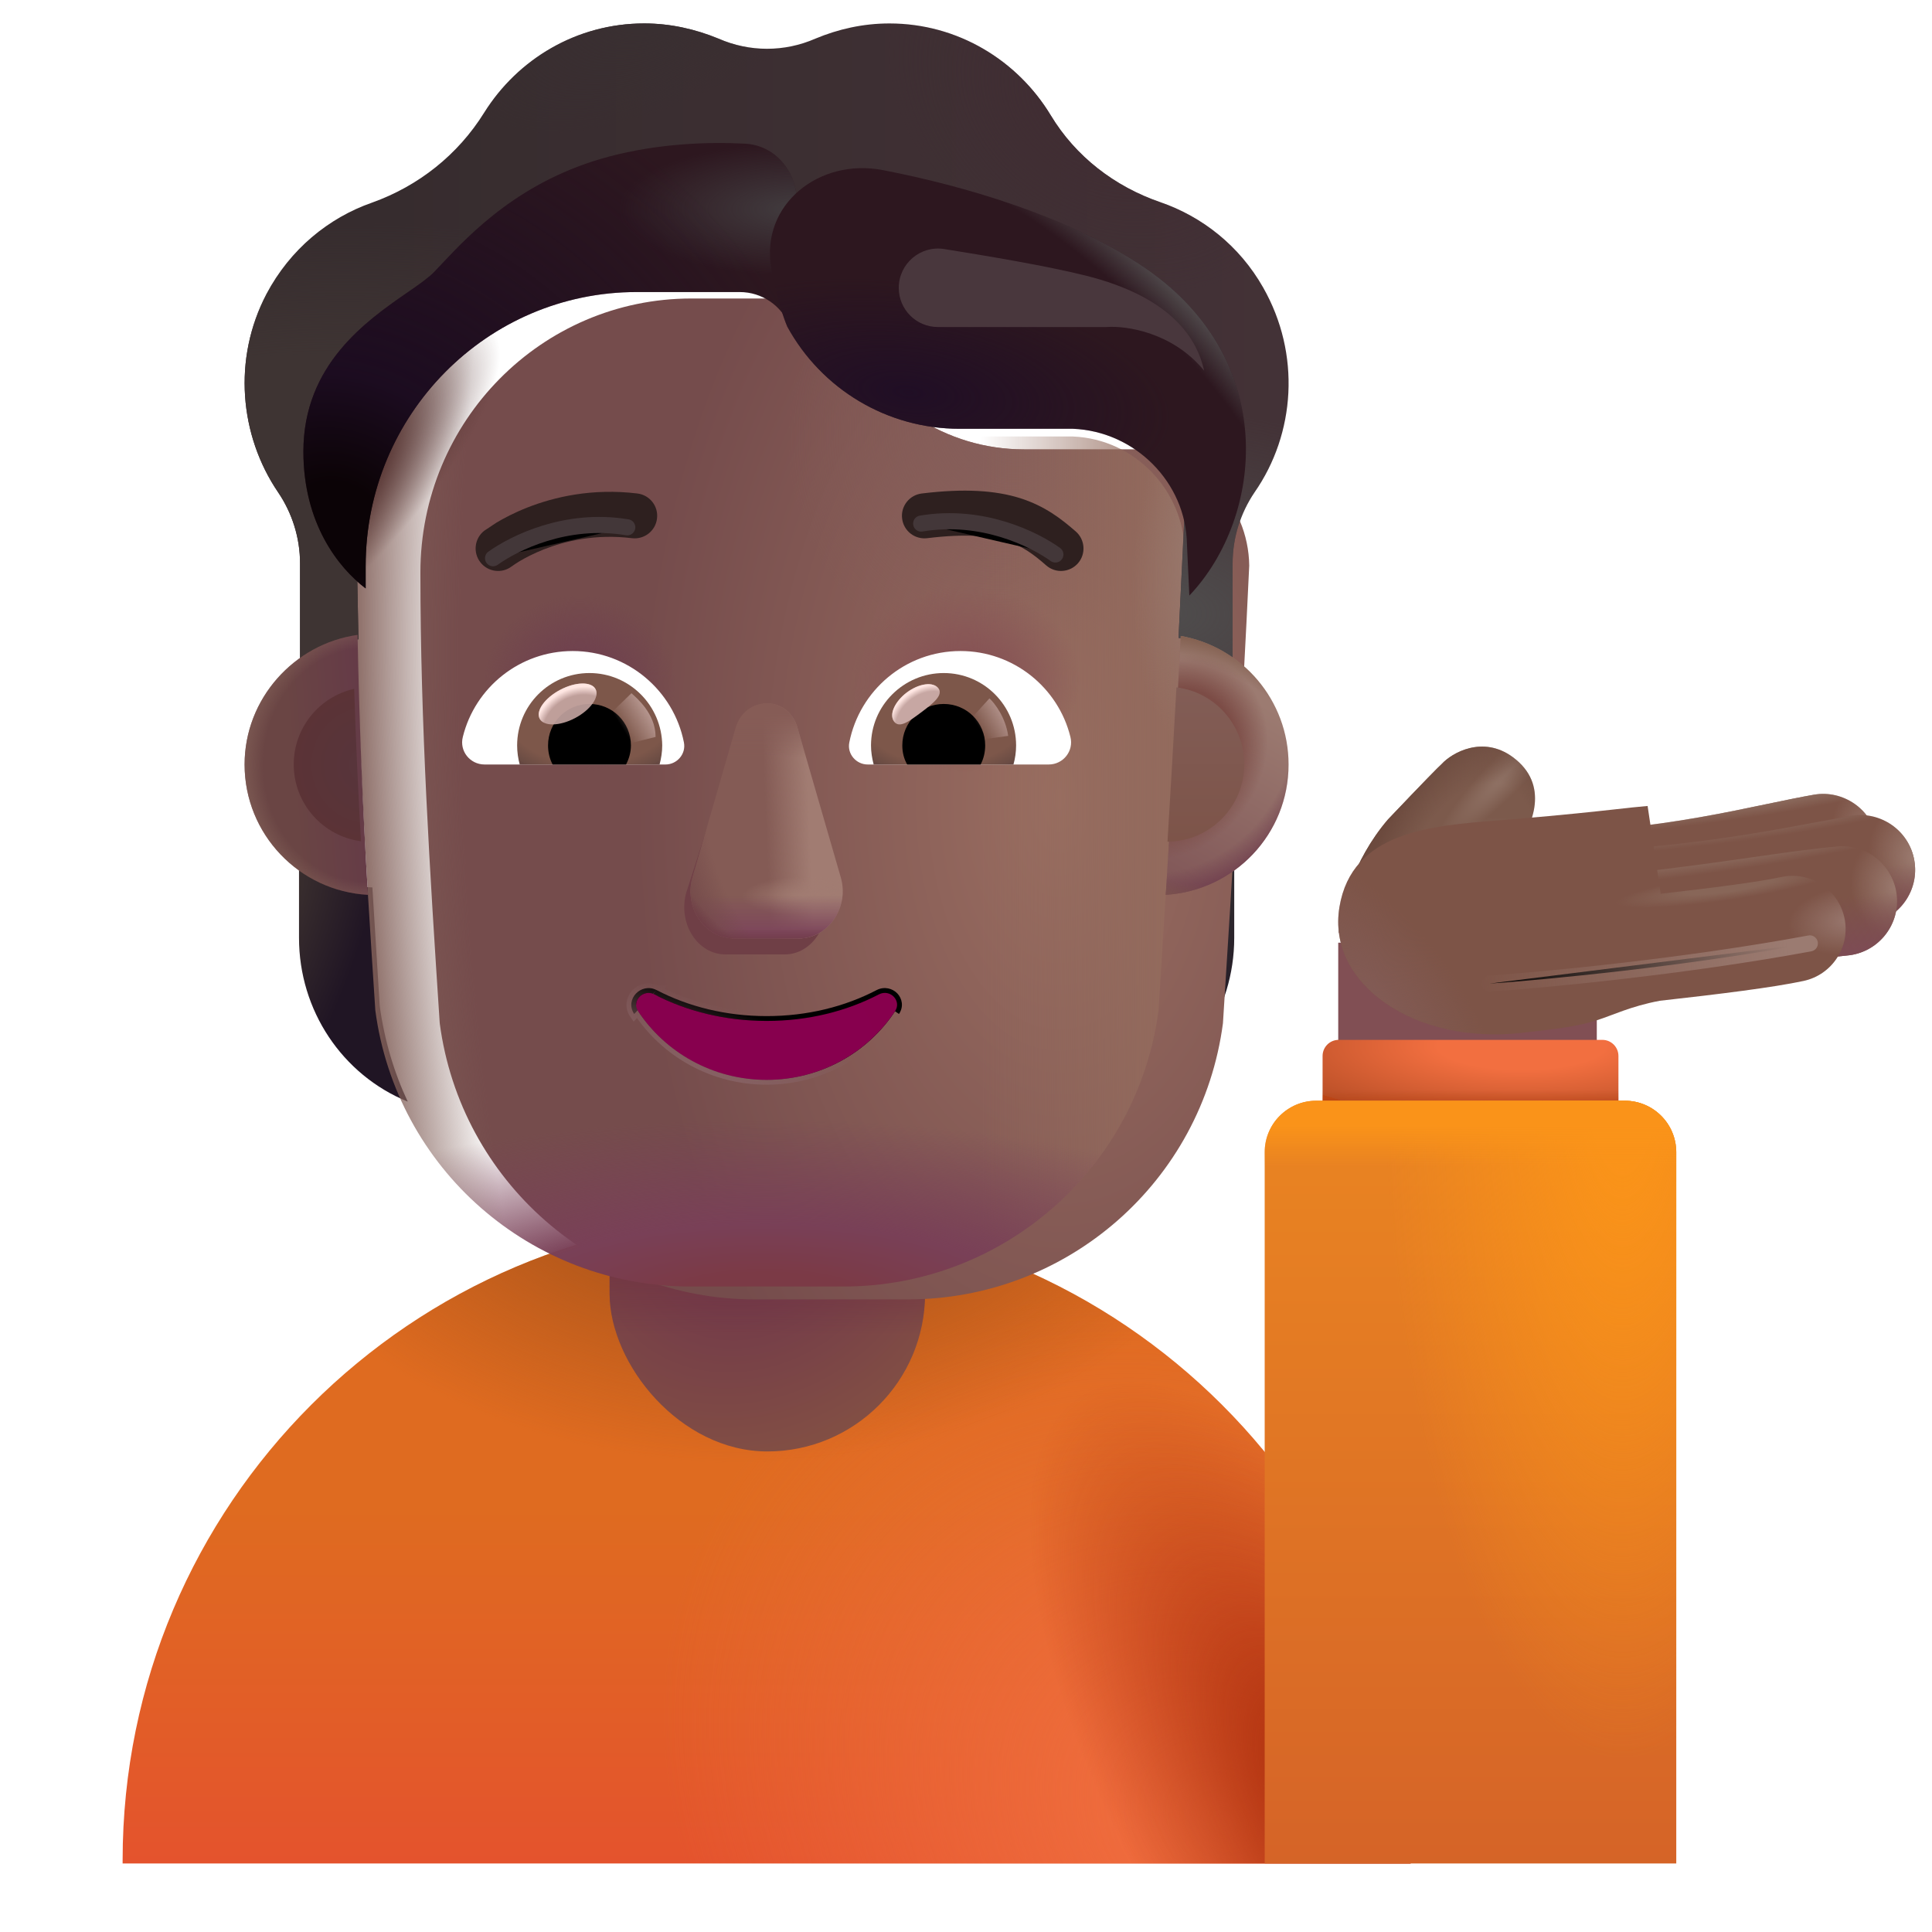<svg viewBox="1 1 30 30" xmlns="http://www.w3.org/2000/svg">
<path d="M12.904 19.885C7.381 19.885 2.904 24.362 2.904 29.885V29.936H22.904V29.885C22.904 24.362 18.427 19.885 12.904 19.885Z" fill="url(#paint0_linear_4002_3792)"/>
<path d="M12.904 19.885C7.381 19.885 2.904 24.362 2.904 29.885V29.936H22.904V29.885C22.904 24.362 18.427 19.885 12.904 19.885Z" fill="url(#paint1_radial_4002_3792)"/>
<path d="M12.904 19.885C7.381 19.885 2.904 24.362 2.904 29.885V29.936H22.904V29.885C22.904 24.362 18.427 19.885 12.904 19.885Z" fill="url(#paint2_radial_4002_3792)"/>
<path d="M12.904 19.885C7.381 19.885 2.904 24.362 2.904 29.885V29.936H22.904V29.885C22.904 24.362 18.427 19.885 12.904 19.885Z" fill="url(#paint3_radial_4002_3792)"/>
<rect x="10.466" y="16.858" width="4.898" height="6.68" rx="2.449" fill="url(#paint4_radial_4002_3792)"/>
<rect x="10.466" y="16.858" width="4.898" height="6.68" rx="2.449" fill="url(#paint5_linear_4002_3792)"/>
<rect x="21.78" y="15.638" width="4.015" height="2.016" fill="#814F54"/>
<path d="M22.552 13.725C21.998 14.373 21.811 15.142 21.791 15.483L23.638 15.381L24.525 14.198C24.814 13.815 25.064 13.178 24.49 12.756C24.024 12.414 23.545 12.69 23.388 12.862C23.326 12.919 23.14 13.106 22.552 13.725Z" fill="url(#paint6_radial_4002_3792)"/>
<path d="M22.552 13.725C21.998 14.373 21.811 15.142 21.791 15.483L23.638 15.381L24.525 14.198C24.814 13.815 25.064 13.178 24.49 12.756C24.024 12.414 23.545 12.69 23.388 12.862C23.326 12.919 23.14 13.106 22.552 13.725Z" fill="url(#paint7_radial_4002_3792)"/>
<path d="M22.552 13.725C21.998 14.373 21.811 15.142 21.791 15.483L23.638 15.381L24.525 14.198C24.814 13.815 25.064 13.178 24.49 12.756C24.024 12.414 23.545 12.69 23.388 12.862C23.326 12.919 23.14 13.106 22.552 13.725Z" fill="url(#paint8_radial_4002_3792)"/>
<path fill-rule="evenodd" clip-rule="evenodd" d="M30.147 14.03C30.229 14.493 29.92 14.934 29.458 15.015C29.31 15.041 29.12 15.081 28.895 15.128C28.242 15.264 27.301 15.46 26.289 15.556C25.821 15.6 25.407 15.257 25.362 14.79C25.318 14.322 25.661 13.907 26.128 13.863C27.038 13.777 27.807 13.617 28.447 13.483C28.707 13.429 28.945 13.379 29.162 13.341C29.625 13.259 30.066 13.568 30.147 14.03Z" fill="#7D5447"/>
<path fill-rule="evenodd" clip-rule="evenodd" d="M30.147 14.03C30.229 14.493 29.92 14.934 29.458 15.015C29.31 15.041 29.12 15.081 28.895 15.128C28.242 15.264 27.301 15.46 26.289 15.556C25.821 15.6 25.407 15.257 25.362 14.79C25.318 14.322 25.661 13.907 26.128 13.863C27.038 13.777 27.807 13.617 28.447 13.483C28.707 13.429 28.945 13.379 29.162 13.341C29.625 13.259 30.066 13.568 30.147 14.03Z" fill="url(#paint9_radial_4002_3792)"/>
<path fill-rule="evenodd" clip-rule="evenodd" d="M30.147 14.03C30.229 14.493 29.92 14.934 29.458 15.015C29.31 15.041 29.12 15.081 28.895 15.128C28.242 15.264 27.301 15.46 26.289 15.556C25.821 15.6 25.407 15.257 25.362 14.79C25.318 14.322 25.661 13.907 26.128 13.863C27.038 13.777 27.807 13.617 28.447 13.483C28.707 13.429 28.945 13.379 29.162 13.341C29.625 13.259 30.066 13.568 30.147 14.03Z" fill="url(#paint10_linear_4002_3792)"/>
<path fill-rule="evenodd" clip-rule="evenodd" d="M30.147 14.03C30.229 14.493 29.92 14.934 29.458 15.015C29.31 15.041 29.12 15.081 28.895 15.128C28.242 15.264 27.301 15.46 26.289 15.556C25.821 15.6 25.407 15.257 25.362 14.79C25.318 14.322 25.661 13.907 26.128 13.863C27.038 13.777 27.807 13.617 28.447 13.483C28.707 13.429 28.945 13.379 29.162 13.341C29.625 13.259 30.066 13.568 30.147 14.03Z" fill="url(#paint11_radial_4002_3792)"/>
<path fill-rule="evenodd" clip-rule="evenodd" d="M30.725 14.359C30.807 14.821 30.498 15.262 30.036 15.343C29.916 15.364 29.778 15.39 29.623 15.419C28.961 15.544 27.997 15.724 26.89 15.829C26.423 15.873 26.008 15.53 25.964 15.063C25.92 14.596 26.263 14.181 26.73 14.137C27.75 14.04 28.619 13.877 29.282 13.753C29.448 13.722 29.601 13.694 29.741 13.669C30.203 13.588 30.644 13.896 30.725 14.359Z" fill="#7D5447"/>
<path fill-rule="evenodd" clip-rule="evenodd" d="M30.725 14.359C30.807 14.821 30.498 15.262 30.036 15.343C29.916 15.364 29.778 15.39 29.623 15.419C28.961 15.544 27.997 15.724 26.89 15.829C26.423 15.873 26.008 15.53 25.964 15.063C25.92 14.596 26.263 14.181 26.73 14.137C27.75 14.04 28.619 13.877 29.282 13.753C29.448 13.722 29.601 13.694 29.741 13.669C30.203 13.588 30.644 13.896 30.725 14.359Z" fill="url(#paint12_radial_4002_3792)"/>
<path fill-rule="evenodd" clip-rule="evenodd" d="M30.725 14.359C30.807 14.821 30.498 15.262 30.036 15.343C29.916 15.364 29.778 15.39 29.623 15.419C28.961 15.544 27.997 15.724 26.89 15.829C26.423 15.873 26.008 15.53 25.964 15.063C25.92 14.596 26.263 14.181 26.73 14.137C27.75 14.04 28.619 13.877 29.282 13.753C29.448 13.722 29.601 13.694 29.741 13.669C30.203 13.588 30.644 13.896 30.725 14.359Z" fill="url(#paint13_linear_4002_3792)"/>
<path fill-rule="evenodd" clip-rule="evenodd" d="M30.725 14.359C30.807 14.821 30.498 15.262 30.036 15.343C29.916 15.364 29.778 15.39 29.623 15.419C28.961 15.544 27.997 15.724 26.89 15.829C26.423 15.873 26.008 15.53 25.964 15.063C25.92 14.596 26.263 14.181 26.73 14.137C27.75 14.04 28.619 13.877 29.282 13.753C29.448 13.722 29.601 13.694 29.741 13.669C30.203 13.588 30.644 13.896 30.725 14.359Z" fill="url(#paint14_radial_4002_3792)"/>
<path fill-rule="evenodd" clip-rule="evenodd" d="M30.454 14.916C30.495 15.384 30.149 15.796 29.681 15.837C29.36 15.866 28.942 15.925 28.421 15.999L28.391 16.003C27.866 16.078 27.258 16.164 26.604 16.234C26.138 16.285 25.718 15.947 25.668 15.48C25.618 15.014 25.955 14.594 26.422 14.544C27.044 14.477 27.627 14.395 28.152 14.32C28.174 14.317 28.195 14.314 28.216 14.311C28.707 14.241 29.165 14.176 29.533 14.144C30 14.103 30.413 14.449 30.454 14.916Z" fill="#7D5447"/>
<path fill-rule="evenodd" clip-rule="evenodd" d="M30.454 14.916C30.495 15.384 30.149 15.796 29.681 15.837C29.36 15.866 28.942 15.925 28.421 15.999L28.391 16.003C27.866 16.078 27.258 16.164 26.604 16.234C26.138 16.285 25.718 15.947 25.668 15.48C25.618 15.014 25.955 14.594 26.422 14.544C27.044 14.477 27.627 14.395 28.152 14.32C28.174 14.317 28.195 14.314 28.216 14.311C28.707 14.241 29.165 14.176 29.533 14.144C30 14.103 30.413 14.449 30.454 14.916Z" fill="url(#paint15_radial_4002_3792)"/>
<path fill-rule="evenodd" clip-rule="evenodd" d="M30.454 14.916C30.495 15.384 30.149 15.796 29.681 15.837C29.36 15.866 28.942 15.925 28.421 15.999L28.391 16.003C27.866 16.078 27.258 16.164 26.604 16.234C26.138 16.285 25.718 15.947 25.668 15.48C25.618 15.014 25.955 14.594 26.422 14.544C27.044 14.477 27.627 14.395 28.152 14.32C28.174 14.317 28.195 14.314 28.216 14.311C28.707 14.241 29.165 14.176 29.533 14.144C30 14.103 30.413 14.449 30.454 14.916Z" fill="url(#paint16_linear_4002_3792)"/>
<path fill-rule="evenodd" clip-rule="evenodd" d="M30.454 14.916C30.495 15.384 30.149 15.796 29.681 15.837C29.36 15.866 28.942 15.925 28.421 15.999L28.391 16.003C27.866 16.078 27.258 16.164 26.604 16.234C26.138 16.285 25.718 15.947 25.668 15.48C25.618 15.014 25.955 14.594 26.422 14.544C27.044 14.477 27.627 14.395 28.152 14.32C28.174 14.317 28.195 14.314 28.216 14.311C28.707 14.241 29.165 14.176 29.533 14.144C30 14.103 30.413 14.449 30.454 14.916Z" fill="url(#paint17_radial_4002_3792)"/>
<g filter="url(#filter0_i_4002_3792)">
<path d="M26.091 13.866C25.763 13.902 25.322 13.951 24.494 14.021C24.419 14.027 24.343 14.033 24.265 14.039C23.206 14.122 21.992 14.216 21.799 15.384C21.6 16.587 22.982 17.526 24.631 17.338C25.224 17.271 25.488 17.239 25.797 17.142C26.04 17.066 26.313 16.927 26.772 16.84C27.689 16.738 28.531 16.634 29.006 16.532C29.452 16.436 29.736 15.998 29.64 15.552C29.545 15.107 29.106 14.823 28.661 14.918C28.292 14.997 27.608 15.085 26.787 15.178L26.584 13.815C26.423 13.829 26.275 13.845 26.091 13.866Z" fill="#7D5447"/>
<path d="M26.091 13.866C25.763 13.902 25.322 13.951 24.494 14.021C24.419 14.027 24.343 14.033 24.265 14.039C23.206 14.122 21.992 14.216 21.799 15.384C21.6 16.587 22.982 17.526 24.631 17.338C25.224 17.271 25.488 17.239 25.797 17.142C26.04 17.066 26.313 16.927 26.772 16.84C27.689 16.738 28.531 16.634 29.006 16.532C29.452 16.436 29.736 15.998 29.64 15.552C29.545 15.107 29.106 14.823 28.661 14.918C28.292 14.997 27.608 15.085 26.787 15.178L26.584 13.815C26.423 13.829 26.275 13.845 26.091 13.866Z" fill="url(#paint18_radial_4002_3792)"/>
<path d="M26.091 13.866C25.763 13.902 25.322 13.951 24.494 14.021C24.419 14.027 24.343 14.033 24.265 14.039C23.206 14.122 21.992 14.216 21.799 15.384C21.6 16.587 22.982 17.526 24.631 17.338C25.224 17.271 25.488 17.239 25.797 17.142C26.04 17.066 26.313 16.927 26.772 16.84C27.689 16.738 28.531 16.634 29.006 16.532C29.452 16.436 29.736 15.998 29.64 15.552C29.545 15.107 29.106 14.823 28.661 14.918C28.292 14.997 27.608 15.085 26.787 15.178L26.584 13.815C26.423 13.829 26.275 13.845 26.091 13.866Z" fill="url(#paint19_radial_4002_3792)"/>
<path d="M26.091 13.866C25.763 13.902 25.322 13.951 24.494 14.021C24.419 14.027 24.343 14.033 24.265 14.039C23.206 14.122 21.992 14.216 21.799 15.384C21.6 16.587 22.982 17.526 24.631 17.338C25.224 17.271 25.488 17.239 25.797 17.142C26.04 17.066 26.313 16.927 26.772 16.84C27.689 16.738 28.531 16.634 29.006 16.532C29.452 16.436 29.736 15.998 29.64 15.552C29.545 15.107 29.106 14.823 28.661 14.918C28.292 14.997 27.608 15.085 26.787 15.178L26.584 13.815C26.423 13.829 26.275 13.845 26.091 13.866Z" fill="url(#paint20_radial_4002_3792)"/>
</g>
<path d="M21.537 17.397C21.537 17.259 21.649 17.147 21.787 17.147H25.881C26.019 17.147 26.131 17.259 26.131 17.397V19.038H21.537V17.397Z" fill="url(#paint21_radial_4002_3792)"/>
<path d="M21.537 17.397C21.537 17.259 21.649 17.147 21.787 17.147H25.881C26.019 17.147 26.131 17.259 26.131 17.397V19.038H21.537V17.397Z" fill="url(#paint22_linear_4002_3792)"/>
<path d="M20.638 18.892C20.638 18.45 20.997 18.092 21.438 18.092H26.229C26.671 18.092 27.029 18.45 27.029 18.892V29.936H20.638V18.892Z" fill="url(#paint23_linear_4002_3792)"/>
<path d="M20.638 18.892C20.638 18.45 20.997 18.092 21.438 18.092H26.229C26.671 18.092 27.029 18.45 27.029 18.892V29.936H20.638V18.892Z" fill="url(#paint24_radial_4002_3792)"/>
<path d="M20.638 18.892C20.638 18.45 20.997 18.092 21.438 18.092H26.229C26.671 18.092 27.029 18.45 27.029 18.892V29.936H20.638V18.892Z" fill="url(#paint25_linear_4002_3792)"/>
<g filter="url(#filter1_f_4002_3792)">
<path d="M24.131 16.273C24.979 16.215 27.162 16.009 29.103 15.649" stroke="url(#paint26_linear_4002_3792)" stroke-width="0.25" stroke-linecap="round"/>
</g>
<path d="M19.026 14.78C19.448 14.766 19.843 14.623 20.165 14.391V15.564C20.165 16.688 19.495 17.69 18.476 18.106C18.691 17.649 18.838 17.152 18.912 16.62L19.026 14.78Z" fill="url(#paint27_radial_4002_3792)"/>
<path d="M6.782 14.78C6.36 14.766 5.964 14.623 5.643 14.391V15.564C5.643 16.688 6.313 17.69 7.331 18.106C7.117 17.649 6.969 17.152 6.896 16.62L6.782 14.78Z" fill="url(#paint28_radial_4002_3792)"/>
<g filter="url(#filter2_ii_4002_3792)">
<path d="M6.828 16.688C7.152 19.146 9.244 20.977 11.721 20.977H14.097C16.574 20.977 18.666 19.146 18.99 16.688C19.139 14.315 19.288 11.953 19.398 9.582C19.385 8.616 18.624 7.819 17.662 7.778H15.899C14.696 7.778 13.607 7.069 13.113 5.961C12.986 5.644 12.679 5.435 12.338 5.435H10.736C8.411 5.435 6.528 7.339 6.528 9.69C6.528 12.033 6.674 14.338 6.828 16.688Z" fill="url(#paint29_radial_4002_3792)"/>
<path d="M6.828 16.688C7.152 19.146 9.244 20.977 11.721 20.977H14.097C16.574 20.977 18.666 19.146 18.99 16.688C19.139 14.315 19.288 11.953 19.398 9.582C19.385 8.616 18.624 7.819 17.662 7.778H15.899C14.696 7.778 13.607 7.069 13.113 5.961C12.986 5.644 12.679 5.435 12.338 5.435H10.736C8.411 5.435 6.528 7.339 6.528 9.69C6.528 12.033 6.674 14.338 6.828 16.688Z" fill="url(#paint30_radial_4002_3792)"/>
</g>
<path d="M6.828 16.688C7.152 19.146 9.244 20.977 11.721 20.977H14.097C16.574 20.977 18.666 19.146 18.99 16.688C19.139 14.315 19.288 11.953 19.398 9.582C19.385 8.616 18.624 7.819 17.662 7.778H15.899C14.696 7.778 13.607 7.069 13.113 5.961C12.986 5.644 12.679 5.435 12.338 5.435H10.736C8.411 5.435 6.528 7.339 6.528 9.69C6.528 12.033 6.674 14.338 6.828 16.688Z" fill="url(#paint31_linear_4002_3792)"/>
<path d="M6.828 16.688C7.152 19.146 9.244 20.977 11.721 20.977H14.097C16.574 20.977 18.666 19.146 18.99 16.688C19.139 14.315 19.288 11.953 19.398 9.582C19.385 8.616 18.624 7.819 17.662 7.778H15.899C14.696 7.778 13.607 7.069 13.113 5.961C12.986 5.644 12.679 5.435 12.338 5.435H10.736C8.411 5.435 6.528 7.339 6.528 9.69C6.528 12.033 6.674 14.338 6.828 16.688Z" fill="url(#paint32_radial_4002_3792)"/>
<path d="M6.828 16.688C7.152 19.146 9.244 20.977 11.721 20.977H14.097C16.574 20.977 18.666 19.146 18.99 16.688C19.139 14.315 19.288 11.953 19.398 9.582C19.385 8.616 18.624 7.819 17.662 7.778H15.899C14.696 7.778 13.607 7.069 13.113 5.961C12.986 5.644 12.679 5.435 12.338 5.435H10.736C8.411 5.435 6.528 7.339 6.528 9.69C6.528 12.033 6.674 14.338 6.828 16.688Z" fill="url(#paint33_radial_4002_3792)"/>
<path d="M6.828 16.688C7.152 19.146 9.244 20.977 11.721 20.977H14.097C16.574 20.977 18.666 19.146 18.99 16.688C19.139 14.315 19.288 11.953 19.398 9.582C19.385 8.616 18.624 7.819 17.662 7.778H15.899C14.696 7.778 13.607 7.069 13.113 5.961C12.986 5.644 12.679 5.435 12.338 5.435H10.736C8.411 5.435 6.528 7.339 6.528 9.69C6.528 12.033 6.674 14.338 6.828 16.688Z" fill="url(#paint34_radial_4002_3792)"/>
<path d="M6.828 16.688C7.152 19.146 9.244 20.977 11.721 20.977H14.097C16.574 20.977 18.666 19.146 18.99 16.688C19.139 14.315 19.288 11.953 19.398 9.582C19.385 8.616 18.624 7.819 17.662 7.778H15.899C14.696 7.778 13.607 7.069 13.113 5.961C12.986 5.644 12.679 5.435 12.338 5.435H10.736C8.411 5.435 6.528 7.339 6.528 9.69C6.528 12.033 6.674 14.338 6.828 16.688Z" fill="url(#paint35_radial_4002_3792)"/>
<path d="M6.828 16.688C7.152 19.146 9.244 20.977 11.721 20.977H14.097C16.574 20.977 18.666 19.146 18.99 16.688C19.139 14.315 19.288 11.953 19.398 9.582C19.385 8.616 18.624 7.819 17.662 7.778H15.899C14.696 7.778 13.607 7.069 13.113 5.961C12.986 5.644 12.679 5.435 12.338 5.435H10.736C8.411 5.435 6.528 7.339 6.528 9.69C6.528 12.033 6.674 14.338 6.828 16.688Z" fill="url(#paint36_radial_4002_3792)"/>
<path d="M6.828 16.688C7.152 19.146 9.244 20.977 11.721 20.977H14.097C16.574 20.977 18.666 19.146 18.99 16.688C19.139 14.315 19.288 11.953 19.398 9.582C19.385 8.616 18.624 7.819 17.662 7.778H15.899C14.696 7.778 13.607 7.069 13.113 5.961C12.986 5.644 12.679 5.435 12.338 5.435H10.736C8.411 5.435 6.528 7.339 6.528 9.69C6.528 12.033 6.674 14.338 6.828 16.688Z" fill="url(#paint37_radial_4002_3792)"/>
<g filter="url(#filter3_f_4002_3792)">
<path d="M12.398 12.552L11.654 14.867C11.527 15.344 11.832 15.82 12.264 15.82H13.186C13.618 15.82 13.923 15.336 13.796 14.867L13.173 12.552C13.04 12.039 12.538 12.039 12.398 12.552Z" fill="#6F3F46"/>
</g>
<g filter="url(#filter4_f_4002_3792)">
<path d="M12.422 12.306L11.753 14.621C11.617 15.097 11.944 15.573 12.409 15.573H13.399C13.863 15.573 14.191 15.09 14.055 14.621L13.385 12.306C13.242 11.793 12.573 11.793 12.422 12.306Z" fill="#845B55"/>
<path d="M12.422 12.306L11.753 14.621C11.617 15.097 11.944 15.573 12.409 15.573H13.399C13.863 15.573 14.191 15.09 14.055 14.621L13.385 12.306C13.242 11.793 12.573 11.793 12.422 12.306Z" fill="url(#paint38_linear_4002_3792)"/>
<path d="M12.422 12.306L11.753 14.621C11.617 15.097 11.944 15.573 12.409 15.573H13.399C13.863 15.573 14.191 15.09 14.055 14.621L13.385 12.306C13.242 11.793 12.573 11.793 12.422 12.306Z" fill="url(#paint39_radial_4002_3792)"/>
<path d="M12.422 12.306L11.753 14.621C11.617 15.097 11.944 15.573 12.409 15.573H13.399C13.863 15.573 14.191 15.09 14.055 14.621L13.385 12.306C13.242 11.793 12.573 11.793 12.422 12.306Z" fill="url(#paint40_linear_4002_3792)"/>
<path d="M12.422 12.306L11.753 14.621C11.617 15.097 11.944 15.573 12.409 15.573H13.399C13.863 15.573 14.191 15.09 14.055 14.621L13.385 12.306C13.242 11.793 12.573 11.793 12.422 12.306Z" fill="url(#paint41_radial_4002_3792)"/>
<path d="M12.422 12.306L11.753 14.621C11.617 15.097 11.944 15.573 12.409 15.573H13.399C13.863 15.573 14.191 15.09 14.055 14.621L13.385 12.306C13.242 11.793 12.573 11.793 12.422 12.306Z" fill="url(#paint42_linear_4002_3792)"/>
</g>
<path d="M12.422 12.306L11.753 14.621C11.617 15.097 11.944 15.573 12.409 15.573H13.399C13.863 15.573 14.191 15.09 14.055 14.621L13.385 12.306C13.242 11.793 12.573 11.793 12.422 12.306Z" fill="url(#paint43_linear_4002_3792)"/>
<path d="M12.422 12.306L11.753 14.621C11.617 15.097 11.944 15.573 12.409 15.573H13.399C13.863 15.573 14.191 15.09 14.055 14.621L13.385 12.306C13.242 11.793 12.573 11.793 12.422 12.306Z" fill="url(#paint44_radial_4002_3792)"/>
<g filter="url(#filter5_f_4002_3792)">
<path d="M11.194 16.373L11.194 16.373C11.688 16.631 12.276 16.778 12.904 16.778C13.538 16.778 14.12 16.631 14.614 16.373L14.614 16.373L14.614 16.373C14.733 16.313 14.858 16.348 14.933 16.425C15.008 16.504 15.036 16.63 14.96 16.744C14.96 16.744 14.96 16.745 14.96 16.745L14.898 16.703C14.476 17.342 13.741 17.768 12.904 17.768C12.067 17.768 11.332 17.342 10.91 16.703L11.194 16.373ZM11.194 16.373L11.193 16.373C11.073 16.312 10.949 16.35 10.875 16.428C10.8 16.506 10.771 16.633 10.848 16.745L11.194 16.373Z" stroke="url(#paint45_linear_4002_3792)" stroke-width="0.15"/>
</g>
<path d="M12.904 16.853C12.265 16.853 11.664 16.703 11.159 16.44C10.986 16.352 10.801 16.546 10.91 16.703C11.332 17.342 12.067 17.768 12.904 17.768C13.741 17.768 14.476 17.342 14.898 16.703C15.006 16.54 14.821 16.352 14.649 16.44C14.144 16.703 13.549 16.853 12.904 16.853Z" fill="url(#paint46_radial_4002_3792)"/>
<g filter="url(#filter6_ii_4002_3792)">
<path d="M19.018 4.84C19.666 5.063 20.247 5.516 20.614 6.164C21.202 7.198 21.115 8.434 20.48 9.345C20.26 9.67 20.14 10.055 20.14 10.447V11.943C19.904 11.778 19.593 11.657 19.3 11.605L19.398 9.582C19.385 8.616 18.624 7.819 17.662 7.778H15.899C14.696 7.778 13.608 7.069 13.113 5.961C12.986 5.644 12.679 5.435 12.339 5.435H10.736C8.411 5.435 6.528 7.339 6.528 9.69L6.566 11.626C6.246 11.673 5.912 11.78 5.659 11.958V10.447C5.659 10.055 5.539 9.67 5.319 9.345C4.718 8.461 4.611 7.272 5.138 6.265C5.506 5.57 6.1 5.083 6.775 4.847C7.496 4.59 8.111 4.104 8.518 3.449C9.039 2.618 9.954 2.064 11.003 2.064C11.41 2.064 11.798 2.152 12.158 2.3C12.639 2.51 13.18 2.51 13.661 2.3C14.015 2.152 14.402 2.064 14.81 2.064C15.872 2.064 16.8 2.638 17.315 3.489C17.702 4.131 18.31 4.597 19.018 4.84Z" fill="url(#paint47_linear_4002_3792)"/>
<path d="M19.018 4.84C19.666 5.063 20.247 5.516 20.614 6.164C21.202 7.198 21.115 8.434 20.48 9.345C20.26 9.67 20.14 10.055 20.14 10.447V11.943C19.904 11.778 19.593 11.657 19.3 11.605L19.398 9.582C19.385 8.616 18.624 7.819 17.662 7.778H15.899C14.696 7.778 13.608 7.069 13.113 5.961C12.986 5.644 12.679 5.435 12.339 5.435H10.736C8.411 5.435 6.528 7.339 6.528 9.69L6.566 11.626C6.246 11.673 5.912 11.78 5.659 11.958V10.447C5.659 10.055 5.539 9.67 5.319 9.345C4.718 8.461 4.611 7.272 5.138 6.265C5.506 5.57 6.1 5.083 6.775 4.847C7.496 4.59 8.111 4.104 8.518 3.449C9.039 2.618 9.954 2.064 11.003 2.064C11.41 2.064 11.798 2.152 12.158 2.3C12.639 2.51 13.18 2.51 13.661 2.3C14.015 2.152 14.402 2.064 14.81 2.064C15.872 2.064 16.8 2.638 17.315 3.489C17.702 4.131 18.31 4.597 19.018 4.84Z" fill="url(#paint48_radial_4002_3792)"/>
<path d="M19.018 4.84C19.666 5.063 20.247 5.516 20.614 6.164C21.202 7.198 21.115 8.434 20.48 9.345C20.26 9.67 20.14 10.055 20.14 10.447V11.943C19.904 11.778 19.593 11.657 19.3 11.605L19.398 9.582C19.385 8.616 18.624 7.819 17.662 7.778H15.899C14.696 7.778 13.608 7.069 13.113 5.961C12.986 5.644 12.679 5.435 12.339 5.435H10.736C8.411 5.435 6.528 7.339 6.528 9.69L6.566 11.626C6.246 11.673 5.912 11.78 5.659 11.958V10.447C5.659 10.055 5.539 9.67 5.319 9.345C4.718 8.461 4.611 7.272 5.138 6.265C5.506 5.57 6.1 5.083 6.775 4.847C7.496 4.59 8.111 4.104 8.518 3.449C9.039 2.618 9.954 2.064 11.003 2.064C11.41 2.064 11.798 2.152 12.158 2.3C12.639 2.51 13.18 2.51 13.661 2.3C14.015 2.152 14.402 2.064 14.81 2.064C15.872 2.064 16.8 2.638 17.315 3.489C17.702 4.131 18.31 4.597 19.018 4.84Z" fill="url(#paint49_radial_4002_3792)"/>
<path d="M19.018 4.84C19.666 5.063 20.247 5.516 20.614 6.164C21.202 7.198 21.115 8.434 20.48 9.345C20.26 9.67 20.14 10.055 20.14 10.447V11.943C19.904 11.778 19.593 11.657 19.3 11.605L19.398 9.582C19.385 8.616 18.624 7.819 17.662 7.778H15.899C14.696 7.778 13.608 7.069 13.113 5.961C12.986 5.644 12.679 5.435 12.339 5.435H10.736C8.411 5.435 6.528 7.339 6.528 9.69L6.566 11.626C6.246 11.673 5.912 11.78 5.659 11.958V10.447C5.659 10.055 5.539 9.67 5.319 9.345C4.718 8.461 4.611 7.272 5.138 6.265C5.506 5.57 6.1 5.083 6.775 4.847C7.496 4.59 8.111 4.104 8.518 3.449C9.039 2.618 9.954 2.064 11.003 2.064C11.41 2.064 11.798 2.152 12.158 2.3C12.639 2.51 13.18 2.51 13.661 2.3C14.015 2.152 14.402 2.064 14.81 2.064C15.872 2.064 16.8 2.638 17.315 3.489C17.702 4.131 18.31 4.597 19.018 4.84Z" fill="url(#paint50_radial_4002_3792)"/>
<path d="M19.018 4.84C19.666 5.063 20.247 5.516 20.614 6.164C21.202 7.198 21.115 8.434 20.48 9.345C20.26 9.67 20.14 10.055 20.14 10.447V11.943C19.904 11.778 19.593 11.657 19.3 11.605L19.398 9.582C19.385 8.616 18.624 7.819 17.662 7.778H15.899C14.696 7.778 13.608 7.069 13.113 5.961C12.986 5.644 12.679 5.435 12.339 5.435H10.736C8.411 5.435 6.528 7.339 6.528 9.69L6.566 11.626C6.246 11.673 5.912 11.78 5.659 11.958V10.447C5.659 10.055 5.539 9.67 5.319 9.345C4.718 8.461 4.611 7.272 5.138 6.265C5.506 5.57 6.1 5.083 6.775 4.847C7.496 4.59 8.111 4.104 8.518 3.449C9.039 2.618 9.954 2.064 11.003 2.064C11.41 2.064 11.798 2.152 12.158 2.3C12.639 2.51 13.18 2.51 13.661 2.3C14.015 2.152 14.402 2.064 14.81 2.064C15.872 2.064 16.8 2.638 17.315 3.489C17.702 4.131 18.31 4.597 19.018 4.84Z" fill="url(#paint51_radial_4002_3792)"/>
</g>
<g filter="url(#filter7_i_4002_3792)">
<path d="M17.605 9.453C17.384 9.261 17.128 9.058 16.739 8.935C16.356 8.815 15.876 8.782 15.212 8.863C15.021 8.887 14.884 9.061 14.908 9.252C14.931 9.444 15.105 9.58 15.297 9.557C15.903 9.483 16.274 9.521 16.529 9.601C16.779 9.68 16.948 9.807 17.146 9.98C17.291 10.107 17.512 10.091 17.639 9.946C17.765 9.801 17.75 9.58 17.605 9.453Z" fill="#2E201F"/>
</g>
<g filter="url(#filter8_i_4002_3792)">
<path d="M8.608 9.316C8.722 9.248 8.885 9.161 9.091 9.08C9.504 8.918 10.093 8.777 10.798 8.863C10.99 8.887 11.126 9.061 11.102 9.252C11.079 9.444 10.905 9.58 10.713 9.557C10.149 9.488 9.678 9.6 9.347 9.73C9.182 9.795 9.053 9.864 8.967 9.915C8.924 9.941 8.892 9.962 8.873 9.976C8.863 9.983 8.856 9.988 8.852 9.991L8.848 9.993C8.696 10.111 8.477 10.083 8.359 9.931C8.241 9.779 8.268 9.559 8.42 9.441L8.608 9.316Z" fill="#2E201F"/>
</g>
<g filter="url(#filter9_if_4002_3792)">
<path d="M13.197 6.134C13.167 6.077 13.139 6.02 13.113 5.961C12.986 5.644 12.679 5.435 12.338 5.435H10.736C8.411 5.435 6.528 7.339 6.528 9.69V10.037C6.099 9.711 5.561 9.023 5.561 7.911C5.561 6.561 6.545 5.879 7.173 5.444C7.351 5.321 7.499 5.218 7.59 5.125C7.628 5.085 7.67 5.041 7.715 4.993C8.155 4.526 8.94 3.694 10.309 3.331C11.066 3.13 11.835 3.1 12.418 3.131C12.89 3.155 13.223 3.563 13.223 4.036V6.117L13.197 6.134Z" fill="#2D171F"/>
<path d="M13.197 6.134C13.167 6.077 13.139 6.02 13.113 5.961C12.986 5.644 12.679 5.435 12.338 5.435H10.736C8.411 5.435 6.528 7.339 6.528 9.69V10.037C6.099 9.711 5.561 9.023 5.561 7.911C5.561 6.561 6.545 5.879 7.173 5.444C7.351 5.321 7.499 5.218 7.59 5.125C7.628 5.085 7.67 5.041 7.715 4.993C8.155 4.526 8.94 3.694 10.309 3.331C11.066 3.13 11.835 3.1 12.418 3.131C12.89 3.155 13.223 3.563 13.223 4.036V6.117L13.197 6.134Z" fill="url(#paint52_radial_4002_3792)"/>
<path d="M13.197 6.134C13.167 6.077 13.139 6.02 13.113 5.961C12.986 5.644 12.679 5.435 12.338 5.435H10.736C8.411 5.435 6.528 7.339 6.528 9.69V10.037C6.099 9.711 5.561 9.023 5.561 7.911C5.561 6.561 6.545 5.879 7.173 5.444C7.351 5.321 7.499 5.218 7.59 5.125C7.628 5.085 7.67 5.041 7.715 4.993C8.155 4.526 8.94 3.694 10.309 3.331C11.066 3.13 11.835 3.1 12.418 3.131C12.89 3.155 13.223 3.563 13.223 4.036V6.117L13.197 6.134Z" fill="url(#paint53_radial_4002_3792)"/>
</g>
<g filter="url(#filter10_f_4002_3792)">
<path d="M19.468 10.248L19.431 9.453C19.418 8.491 18.624 7.698 17.662 7.658H15.899C14.779 7.658 13.758 7.046 13.224 6.071C13.224 6.071 13.072 5.721 12.976 5.164C12.805 4.175 13.722 3.451 14.706 3.641C15.988 3.888 17.544 4.352 18.696 5.103C20.893 6.536 20.625 9.031 19.468 10.248Z" fill="#2D171F"/>
<path d="M19.468 10.248L19.431 9.453C19.418 8.491 18.624 7.698 17.662 7.658H15.899C14.779 7.658 13.758 7.046 13.224 6.071C13.224 6.071 13.072 5.721 12.976 5.164C12.805 4.175 13.722 3.451 14.706 3.641C15.988 3.888 17.544 4.352 18.696 5.103C20.893 6.536 20.625 9.031 19.468 10.248Z" fill="url(#paint54_radial_4002_3792)"/>
<path d="M19.468 10.248L19.431 9.453C19.418 8.491 18.624 7.698 17.662 7.658H15.899C14.779 7.658 13.758 7.046 13.224 6.071C13.224 6.071 13.072 5.721 12.976 5.164C12.805 4.175 13.722 3.451 14.706 3.641C15.988 3.888 17.544 4.352 18.696 5.103C20.893 6.536 20.625 9.031 19.468 10.248Z" fill="url(#paint55_radial_4002_3792)"/>
</g>
<path d="M15.915 11.109C16.737 11.109 17.432 11.676 17.621 12.442C17.677 12.662 17.509 12.871 17.284 12.871H14.474C14.295 12.871 14.152 12.708 14.188 12.529C14.347 11.722 15.057 11.109 15.915 11.109Z" fill="white"/>
<path d="M15.654 11.451C16.278 11.451 16.778 11.957 16.778 12.575C16.778 12.677 16.763 12.779 16.737 12.871H14.566C14.541 12.774 14.525 12.677 14.525 12.575C14.525 11.957 15.031 11.451 15.654 11.451Z" fill="url(#paint56_radial_4002_3792)"/>
<path d="M15.011 12.575C15.011 12.217 15.297 11.931 15.654 11.931C16.012 11.931 16.298 12.217 16.298 12.575C16.298 12.682 16.273 12.784 16.227 12.871H15.087C15.036 12.784 15.011 12.682 15.011 12.575Z" fill="black"/>
<g filter="url(#filter11_f_4002_3792)">
<path d="M15.572 11.689C15.652 11.796 15.485 11.926 15.294 12.069C15.104 12.211 14.963 12.311 14.883 12.204C14.803 12.097 14.892 11.895 15.082 11.752C15.273 11.61 15.492 11.582 15.572 11.689Z" fill="#C7A7A3"/>
<path d="M15.572 11.689C15.652 11.796 15.485 11.926 15.294 12.069C15.104 12.211 14.963 12.311 14.883 12.204C14.803 12.097 14.892 11.895 15.082 11.752C15.273 11.61 15.492 11.582 15.572 11.689Z" fill="url(#paint57_radial_4002_3792)"/>
</g>
<g filter="url(#filter12_f_4002_3792)">
<path d="M16.655 12.427C16.614 12.136 16.444 11.918 16.364 11.844L16.037 12.204L16.184 12.491L16.655 12.427Z" fill="url(#paint58_linear_4002_3792)"/>
</g>
<path d="M9.893 11.109C9.07 11.109 8.376 11.676 8.187 12.442C8.13 12.662 8.299 12.871 8.524 12.871H11.334C11.512 12.871 11.655 12.708 11.62 12.529C11.461 11.722 10.746 11.109 9.893 11.109Z" fill="white"/>
<path d="M10.153 11.451C9.53 11.451 9.03 11.957 9.03 12.575C9.03 12.677 9.045 12.779 9.07 12.871H11.242C11.267 12.774 11.283 12.677 11.283 12.575C11.277 11.957 10.777 11.451 10.153 11.451Z" fill="url(#paint59_radial_4002_3792)"/>
<path d="M10.797 12.575C10.797 12.217 10.511 11.931 10.153 11.931C9.796 11.931 9.51 12.217 9.51 12.575C9.51 12.682 9.535 12.784 9.581 12.871H10.721C10.767 12.784 10.797 12.682 10.797 12.575Z" fill="black"/>
<g filter="url(#filter13_f_4002_3792)">
<path d="M11.18 12.443C11.18 12.08 10.885 11.838 10.805 11.764L10.442 12.116L10.665 12.571L11.18 12.443Z" fill="url(#paint60_linear_4002_3792)"/>
</g>
<g filter="url(#filter14_f_4002_3792)">
<ellipse cx="9.814" cy="11.931" rx="0.491" ry="0.248" transform="rotate(-27.914 9.814 11.931)" fill="#C7A7A3" fill-opacity="0.9"/>
<ellipse cx="9.814" cy="11.931" rx="0.491" ry="0.248" transform="rotate(-27.914 9.814 11.931)" fill="url(#paint61_radial_4002_3792)"/>
</g>
<path d="M19.102 14.894C19.185 13.554 19.265 12.216 19.335 10.875C20.286 11.042 21.009 11.872 21.009 12.871C21.009 13.95 20.166 14.832 19.102 14.894Z" fill="url(#paint62_linear_4002_3792)"/>
<path d="M19.102 14.894C19.185 13.554 19.265 12.216 19.335 10.875C20.286 11.042 21.009 11.872 21.009 12.871C21.009 13.95 20.166 14.832 19.102 14.894Z" fill="url(#paint63_radial_4002_3792)"/>
<path d="M19.102 14.894C19.185 13.554 19.265 12.216 19.335 10.875C20.286 11.042 21.009 11.872 21.009 12.871C21.009 13.95 20.166 14.832 19.102 14.894Z" fill="url(#paint64_radial_4002_3792)"/>
<path d="M19.102 14.894C19.185 13.554 19.265 12.216 19.335 10.875C20.286 11.042 21.009 11.872 21.009 12.871C21.009 13.95 20.166 14.832 19.102 14.894Z" fill="url(#paint65_radial_4002_3792)"/>
<path d="M6.552 10.859C5.568 10.998 4.798 11.849 4.798 12.871C4.798 13.953 5.646 14.837 6.714 14.895C6.632 13.549 6.578 12.205 6.552 10.859Z" fill="url(#paint66_linear_4002_3792)"/>
<path d="M6.552 10.859C5.568 10.998 4.798 11.849 4.798 12.871C4.798 13.953 5.646 14.837 6.714 14.895C6.632 13.549 6.578 12.205 6.552 10.859Z" fill="url(#paint67_radial_4002_3792)"/>
<g filter="url(#filter15_f_4002_3792)">
<path d="M6.5 11.696C5.962 11.817 5.561 12.297 5.561 12.87C5.561 13.481 6.016 13.985 6.605 14.063C6.561 13.274 6.524 12.486 6.5 11.696Z" fill="url(#paint68_radial_4002_3792)"/>
</g>
<g filter="url(#filter16_f_4002_3792)">
<path d="M19.129 14.07C19.177 13.271 19.224 12.472 19.268 11.673C19.861 11.747 20.321 12.253 20.321 12.867C20.321 13.527 19.788 14.064 19.129 14.07Z" fill="url(#paint69_linear_4002_3792)"/>
</g>
<g filter="url(#filter17_f_4002_3792)">
<path d="M8.656 9.668C8.98 9.436 9.786 9.028 10.74 9.188" stroke="#433739" stroke-width="0.25" stroke-linecap="round"/>
</g>
<g filter="url(#filter18_f_4002_3792)">
<path d="M17.388 9.61C17.065 9.378 16.258 8.969 15.304 9.13" stroke="#433739" stroke-width="0.25" stroke-linecap="round"/>
</g>
<g filter="url(#filter19_f_4002_3792)">
<path d="M18.184 6.078L15.563 6.078C15.228 6.078 14.956 5.806 14.956 5.47C14.956 5.095 15.291 4.808 15.661 4.867C16.341 4.976 17.244 5.127 17.848 5.277C19.215 5.615 19.593 6.281 19.698 6.756C19.21 6.159 18.485 6.055 18.184 6.078Z" fill="#49373D"/>
</g>
<defs>
<filter id="filter0_i_4002_3792" x="21.78" y="13.515" width="7.879" height="3.847" filterUnits="userSpaceOnUse" color-interpolation-filters="sRGB">
<feFlood flood-opacity="0" result="BackgroundImageFix"/>
<feBlend mode="normal" in="SourceGraphic" in2="BackgroundImageFix" result="shape"/>
<feColorMatrix in="SourceAlpha" type="matrix" values="0 0 0 0 0 0 0 0 0 0 0 0 0 0 0 0 0 0 127 0" result="hardAlpha"/>
<feOffset dy="-0.3"/>
<feGaussianBlur stdDeviation="0.3"/>
<feComposite in2="hardAlpha" operator="arithmetic" k2="-1" k3="1"/>
<feColorMatrix type="matrix" values="0 0 0 0 0.502 0 0 0 0 0.286 0 0 0 0 0.333 0 0 0 1 0"/>
<feBlend mode="normal" in2="shape" result="effect1_innerShadow_4002_3792"/>
</filter>
<filter id="filter1_f_4002_3792" x="23.756" y="15.274" width="5.722" height="1.374" filterUnits="userSpaceOnUse" color-interpolation-filters="sRGB">
<feFlood flood-opacity="0" result="BackgroundImageFix"/>
<feBlend mode="normal" in="SourceGraphic" in2="BackgroundImageFix" result="shape"/>
<feGaussianBlur stdDeviation="0.125" result="effect1_foregroundBlur_4002_3792"/>
</filter>
<filter id="filter2_ii_4002_3792" x="6.528" y="5.435" width="13.871" height="15.742" filterUnits="userSpaceOnUse" color-interpolation-filters="sRGB">
<feFlood flood-opacity="0" result="BackgroundImageFix"/>
<feBlend mode="normal" in="SourceGraphic" in2="BackgroundImageFix" result="shape"/>
<feColorMatrix in="SourceAlpha" type="matrix" values="0 0 0 0 0 0 0 0 0 0 0 0 0 0 0 0 0 0 127 0" result="hardAlpha"/>
<feOffset dx="1"/>
<feGaussianBlur stdDeviation="0.7"/>
<feComposite in2="hardAlpha" operator="arithmetic" k2="-1" k3="1"/>
<feColorMatrix type="matrix" values="0 0 0 0 0.494 0 0 0 0 0.353 0 0 0 0 0.325 0 0 0 1 0"/>
<feBlend mode="normal" in2="shape" result="effect1_innerShadow_4002_3792"/>
<feColorMatrix in="SourceAlpha" type="matrix" values="0 0 0 0 0 0 0 0 0 0 0 0 0 0 0 0 0 0 127 0" result="hardAlpha"/>
<feOffset dy="0.2"/>
<feGaussianBlur stdDeviation="0.375"/>
<feComposite in2="hardAlpha" operator="arithmetic" k2="-1" k3="1"/>
<feColorMatrix type="matrix" values="0 0 0 0 0.396 0 0 0 0 0.216 0 0 0 0 0.216 0 0 0 1 0"/>
<feBlend mode="normal" in2="effect1_innerShadow_4002_3792" result="effect2_innerShadow_4002_3792"/>
</filter>
<filter id="filter3_f_4002_3792" x="10.625" y="11.168" width="4.2" height="5.652" filterUnits="userSpaceOnUse" color-interpolation-filters="sRGB">
<feFlood flood-opacity="0" result="BackgroundImageFix"/>
<feBlend mode="normal" in="SourceGraphic" in2="BackgroundImageFix" result="shape"/>
<feGaussianBlur stdDeviation="0.5" result="effect1_foregroundBlur_4002_3792"/>
</filter>
<filter id="filter4_f_4002_3792" x="11.522" y="11.721" width="2.764" height="4.052" filterUnits="userSpaceOnUse" color-interpolation-filters="sRGB">
<feFlood flood-opacity="0" result="BackgroundImageFix"/>
<feBlend mode="normal" in="SourceGraphic" in2="BackgroundImageFix" result="shape"/>
<feGaussianBlur stdDeviation="0.1" result="effect1_foregroundBlur_4002_3792"/>
</filter>
<filter id="filter5_f_4002_3792" x="10.627" y="16.167" width="4.553" height="1.851" filterUnits="userSpaceOnUse" color-interpolation-filters="sRGB">
<feFlood flood-opacity="0" result="BackgroundImageFix"/>
<feBlend mode="normal" in="SourceGraphic" in2="BackgroundImageFix" result="shape"/>
<feGaussianBlur stdDeviation="0.05" result="effect1_foregroundBlur_4002_3792"/>
</filter>
<filter id="filter6_ii_4002_3792" x="4.798" y="1.564" width="16.211" height="10.394" filterUnits="userSpaceOnUse" color-interpolation-filters="sRGB">
<feFlood flood-opacity="0" result="BackgroundImageFix"/>
<feBlend mode="normal" in="SourceGraphic" in2="BackgroundImageFix" result="shape"/>
<feColorMatrix in="SourceAlpha" type="matrix" values="0 0 0 0 0 0 0 0 0 0 0 0 0 0 0 0 0 0 127 0" result="hardAlpha"/>
<feOffset dy="-0.5"/>
<feGaussianBlur stdDeviation="0.625"/>
<feComposite in2="hardAlpha" operator="arithmetic" k2="-1" k3="1"/>
<feColorMatrix type="matrix" values="0 0 0 0 0.137 0 0 0 0 0.09 0 0 0 0 0.145 0 0 0 1 0"/>
<feBlend mode="normal" in2="shape" result="effect1_innerShadow_4002_3792"/>
<feColorMatrix in="SourceAlpha" type="matrix" values="0 0 0 0 0 0 0 0 0 0 0 0 0 0 0 0 0 0 127 0" result="hardAlpha"/>
<feOffset dy="-0.2"/>
<feGaussianBlur stdDeviation="0.2"/>
<feComposite in2="hardAlpha" operator="arithmetic" k2="-1" k3="1"/>
<feColorMatrix type="matrix" values="0 0 0 0 0.078 0 0 0 0 0.035 0 0 0 0 0.047 0 0 0 1 0"/>
<feBlend mode="normal" in2="effect1_innerShadow_4002_3792" result="effect2_innerShadow_4002_3792"/>
</filter>
<filter id="filter7_i_4002_3792" x="14.905" y="8.619" width="2.919" height="1.447" filterUnits="userSpaceOnUse" color-interpolation-filters="sRGB">
<feFlood flood-opacity="0" result="BackgroundImageFix"/>
<feBlend mode="normal" in="SourceGraphic" in2="BackgroundImageFix" result="shape"/>
<feColorMatrix in="SourceAlpha" type="matrix" values="0 0 0 0 0 0 0 0 0 0 0 0 0 0 0 0 0 0 127 0" result="hardAlpha"/>
<feOffset dx="0.1" dy="-0.2"/>
<feGaussianBlur stdDeviation="0.125"/>
<feComposite in2="hardAlpha" operator="arithmetic" k2="-1" k3="1"/>
<feColorMatrix type="matrix" values="0 0 0 0 0.173 0 0 0 0 0.086 0 0 0 0 0.157 0 0 0 1 0"/>
<feBlend mode="normal" in2="shape" result="effect1_innerShadow_4002_3792"/>
</filter>
<filter id="filter8_i_4002_3792" x="8.286" y="8.637" width="2.919" height="1.429" filterUnits="userSpaceOnUse" color-interpolation-filters="sRGB">
<feFlood flood-opacity="0" result="BackgroundImageFix"/>
<feBlend mode="normal" in="SourceGraphic" in2="BackgroundImageFix" result="shape"/>
<feColorMatrix in="SourceAlpha" type="matrix" values="0 0 0 0 0 0 0 0 0 0 0 0 0 0 0 0 0 0 127 0" result="hardAlpha"/>
<feOffset dx="0.1" dy="-0.2"/>
<feGaussianBlur stdDeviation="0.125"/>
<feComposite in2="hardAlpha" operator="arithmetic" k2="-1" k3="1"/>
<feColorMatrix type="matrix" values="0 0 0 0 0.173 0 0 0 0 0.086 0 0 0 0 0.157 0 0 0 1 0"/>
<feBlend mode="normal" in2="shape" result="effect1_innerShadow_4002_3792"/>
</filter>
<filter id="filter9_if_4002_3792" x="5.061" y="2.62" width="8.662" height="7.916" filterUnits="userSpaceOnUse" color-interpolation-filters="sRGB">
<feFlood flood-opacity="0" result="BackgroundImageFix"/>
<feBlend mode="normal" in="SourceGraphic" in2="BackgroundImageFix" result="shape"/>
<feColorMatrix in="SourceAlpha" type="matrix" values="0 0 0 0 0 0 0 0 0 0 0 0 0 0 0 0 0 0 127 0" result="hardAlpha"/>
<feOffset dx="0.15" dy="0.1"/>
<feGaussianBlur stdDeviation="0.2"/>
<feComposite in2="hardAlpha" operator="arithmetic" k2="-1" k3="1"/>
<feColorMatrix type="matrix" values="0 0 0 0 0.286 0 0 0 0 0.243 0 0 0 0 0.227 0 0 0 1 0"/>
<feBlend mode="normal" in2="shape" result="effect1_innerShadow_4002_3792"/>
<feGaussianBlur stdDeviation="0.25" result="effect2_foregroundBlur_4002_3792"/>
</filter>
<filter id="filter10_f_4002_3792" x="12.455" y="3.111" width="8.392" height="7.637" filterUnits="userSpaceOnUse" color-interpolation-filters="sRGB">
<feFlood flood-opacity="0" result="BackgroundImageFix"/>
<feBlend mode="normal" in="SourceGraphic" in2="BackgroundImageFix" result="shape"/>
<feGaussianBlur stdDeviation="0.25" result="effect1_foregroundBlur_4002_3792"/>
</filter>
<filter id="filter11_f_4002_3792" x="14.753" y="11.524" width="0.939" height="0.825" filterUnits="userSpaceOnUse" color-interpolation-filters="sRGB">
<feFlood flood-opacity="0" result="BackgroundImageFix"/>
<feBlend mode="normal" in="SourceGraphic" in2="BackgroundImageFix" result="shape"/>
<feGaussianBlur stdDeviation="0.05" result="effect1_foregroundBlur_4002_3792"/>
</filter>
<filter id="filter12_f_4002_3792" x="15.837" y="11.644" width="1.019" height="1.047" filterUnits="userSpaceOnUse" color-interpolation-filters="sRGB">
<feFlood flood-opacity="0" result="BackgroundImageFix"/>
<feBlend mode="normal" in="SourceGraphic" in2="BackgroundImageFix" result="shape"/>
<feGaussianBlur stdDeviation="0.1" result="effect1_foregroundBlur_4002_3792"/>
</filter>
<filter id="filter13_f_4002_3792" x="10.242" y="11.564" width="1.138" height="1.206" filterUnits="userSpaceOnUse" color-interpolation-filters="sRGB">
<feFlood flood-opacity="0" result="BackgroundImageFix"/>
<feBlend mode="normal" in="SourceGraphic" in2="BackgroundImageFix" result="shape"/>
<feGaussianBlur stdDeviation="0.1" result="effect1_foregroundBlur_4002_3792"/>
</filter>
<filter id="filter14_f_4002_3792" x="9.265" y="11.514" width="1.098" height="0.835" filterUnits="userSpaceOnUse" color-interpolation-filters="sRGB">
<feFlood flood-opacity="0" result="BackgroundImageFix"/>
<feBlend mode="normal" in="SourceGraphic" in2="BackgroundImageFix" result="shape"/>
<feGaussianBlur stdDeviation="0.05" result="effect1_foregroundBlur_4002_3792"/>
</filter>
<filter id="filter15_f_4002_3792" x="5.311" y="11.446" width="1.544" height="2.867" filterUnits="userSpaceOnUse" color-interpolation-filters="sRGB">
<feFlood flood-opacity="0" result="BackgroundImageFix"/>
<feBlend mode="normal" in="SourceGraphic" in2="BackgroundImageFix" result="shape"/>
<feGaussianBlur stdDeviation="0.125" result="effect1_foregroundBlur_4002_3792"/>
</filter>
<filter id="filter16_f_4002_3792" x="18.629" y="11.173" width="2.192" height="3.397" filterUnits="userSpaceOnUse" color-interpolation-filters="sRGB">
<feFlood flood-opacity="0" result="BackgroundImageFix"/>
<feBlend mode="normal" in="SourceGraphic" in2="BackgroundImageFix" result="shape"/>
<feGaussianBlur stdDeviation="0.25" result="effect1_foregroundBlur_4002_3792"/>
</filter>
<filter id="filter17_f_4002_3792" x="8.281" y="8.777" width="2.834" height="1.267" filterUnits="userSpaceOnUse" color-interpolation-filters="sRGB">
<feFlood flood-opacity="0" result="BackgroundImageFix"/>
<feBlend mode="normal" in="SourceGraphic" in2="BackgroundImageFix" result="shape"/>
<feGaussianBlur stdDeviation="0.125" result="effect1_foregroundBlur_4002_3792"/>
</filter>
<filter id="filter18_f_4002_3792" x="14.929" y="8.718" width="2.834" height="1.267" filterUnits="userSpaceOnUse" color-interpolation-filters="sRGB">
<feFlood flood-opacity="0" result="BackgroundImageFix"/>
<feBlend mode="normal" in="SourceGraphic" in2="BackgroundImageFix" result="shape"/>
<feGaussianBlur stdDeviation="0.125" result="effect1_foregroundBlur_4002_3792"/>
</filter>
<filter id="filter19_f_4002_3792" x="13.956" y="3.86" width="6.742" height="3.896" filterUnits="userSpaceOnUse" color-interpolation-filters="sRGB">
<feFlood flood-opacity="0" result="BackgroundImageFix"/>
<feBlend mode="normal" in="SourceGraphic" in2="BackgroundImageFix" result="shape"/>
<feGaussianBlur stdDeviation="0.5" result="effect1_foregroundBlur_4002_3792"/>
</filter>
<linearGradient id="paint0_linear_4002_3792" x1="12.904" y1="29.936" x2="12.904" y2="24.417" gradientUnits="userSpaceOnUse">
<stop stop-color="#E4532D"/>
<stop offset="1" stop-color="#DF6B20"/>
<stop offset="1" stop-color="#DF6B20"/>
</linearGradient>
<radialGradient id="paint1_radial_4002_3792" cx="0" cy="0" r="1" gradientUnits="userSpaceOnUse" gradientTransform="translate(20.001 29.347) rotate(-142.507) scale(9.376 7.539)">
<stop stop-color="#F17040"/>
<stop offset="1" stop-color="#F17040" stop-opacity="0"/>
</radialGradient>
<radialGradient id="paint2_radial_4002_3792" cx="0" cy="0" r="1" gradientUnits="userSpaceOnUse" gradientTransform="translate(12.555 18.391) rotate(90) scale(5.338 7.929)">
<stop offset="0.26" stop-color="#A25018"/>
<stop offset="1" stop-color="#A25018" stop-opacity="0"/>
</radialGradient>
<radialGradient id="paint3_radial_4002_3792" cx="0" cy="0" r="1" gradientUnits="userSpaceOnUse" gradientTransform="translate(22.375 29.936) rotate(-122.347) scale(8.616 3.323)">
<stop offset="0.118" stop-color="#A62807"/>
<stop offset="1" stop-color="#A62807" stop-opacity="0"/>
</radialGradient>
<radialGradient id="paint4_radial_4002_3792" cx="0" cy="0" r="1" gradientUnits="userSpaceOnUse" gradientTransform="translate(12.625 20.198) rotate(61.369) scale(4.113 4.82)">
<stop offset="0.16" stop-color="#71384A"/>
<stop offset="0.826" stop-color="#824F44"/>
</radialGradient>
<linearGradient id="paint5_linear_4002_3792" x1="12.873" y1="20.49" x2="12.873" y2="21.724" gradientUnits="userSpaceOnUse">
<stop stop-color="#713542"/>
<stop offset="1" stop-color="#713542" stop-opacity="0"/>
</linearGradient>
<radialGradient id="paint6_radial_4002_3792" cx="0" cy="0" r="1" gradientUnits="userSpaceOnUse" gradientTransform="translate(24.458 12.948) rotate(134.371) scale(1.637 0.303)">
<stop stop-color="#927568"/>
<stop offset="1" stop-color="#7C5A4C"/>
</radialGradient>
<radialGradient id="paint7_radial_4002_3792" cx="0" cy="0" r="1" gradientUnits="userSpaceOnUse" gradientTransform="translate(23.657 15.173) rotate(-70.927) scale(3.108 1.582)">
<stop offset="0.676" stop-color="#6C4A3E" stop-opacity="0"/>
<stop offset="1" stop-color="#6C4A3E"/>
</radialGradient>
<radialGradient id="paint8_radial_4002_3792" cx="0" cy="0" r="1" gradientUnits="userSpaceOnUse" gradientTransform="translate(24.357 14.505) rotate(97.815) scale(0.804 1.227)">
<stop offset="0.27" stop-color="#917568"/>
<stop offset="1" stop-color="#917568" stop-opacity="0"/>
</radialGradient>
<radialGradient id="paint9_radial_4002_3792" cx="0" cy="0" r="1" gradientUnits="userSpaceOnUse" gradientTransform="translate(30.16 14.012) rotate(166.27) scale(0.713 0.904)">
<stop stop-color="#9B7B70"/>
<stop offset="1" stop-color="#9B7B70" stop-opacity="0"/>
</radialGradient>
<linearGradient id="paint10_linear_4002_3792" x1="28.163" y1="15.559" x2="28.03" y2="14.303" gradientUnits="userSpaceOnUse">
<stop offset="0.217" stop-color="#7D4B55"/>
<stop offset="1" stop-color="#7D4B55" stop-opacity="0"/>
</linearGradient>
<radialGradient id="paint11_radial_4002_3792" cx="0" cy="0" r="1" gradientUnits="userSpaceOnUse" gradientTransform="translate(27.709 13.388) rotate(82.145) scale(0.371 3.645)">
<stop offset="0.412" stop-color="#8E6F62"/>
<stop offset="1" stop-color="#8E6F62" stop-opacity="0"/>
</radialGradient>
<radialGradient id="paint12_radial_4002_3792" cx="0" cy="0" r="1" gradientUnits="userSpaceOnUse" gradientTransform="translate(30.738 14.323) rotate(166.531) scale(0.709 0.882)">
<stop stop-color="#9B7B70"/>
<stop offset="1" stop-color="#9B7B70" stop-opacity="0"/>
</radialGradient>
<linearGradient id="paint13_linear_4002_3792" x1="28.75" y1="15.833" x2="28.624" y2="14.607" gradientUnits="userSpaceOnUse">
<stop offset="0.217" stop-color="#7D4B55"/>
<stop offset="1" stop-color="#7D4B55" stop-opacity="0"/>
</linearGradient>
<radialGradient id="paint14_radial_4002_3792" cx="0" cy="0" r="1" gradientUnits="userSpaceOnUse" gradientTransform="translate(28.297 13.656) rotate(81.808) scale(0.366 3.668)">
<stop offset="0.287" stop-color="#8E6F62"/>
<stop offset="1" stop-color="#8E6F62" stop-opacity="0"/>
</radialGradient>
<radialGradient id="paint15_radial_4002_3792" cx="0" cy="0" r="1" gradientUnits="userSpaceOnUse" gradientTransform="translate(30.457 14.784) rotate(167.039) scale(0.71 0.852)">
<stop stop-color="#9B7B70"/>
<stop offset="1" stop-color="#9B7B70" stop-opacity="0"/>
</radialGradient>
<linearGradient id="paint16_linear_4002_3792" x1="28.463" y1="16.239" x2="28.345" y2="15.056" gradientUnits="userSpaceOnUse">
<stop offset="0.217" stop-color="#7D4B55"/>
<stop offset="1" stop-color="#7D4B55" stop-opacity="0"/>
</linearGradient>
<radialGradient id="paint17_radial_4002_3792" cx="0" cy="0" r="1" gradientUnits="userSpaceOnUse" gradientTransform="translate(28.008 14.141) rotate(81.48) scale(0.353 3.677)">
<stop offset="0.287" stop-color="#8E6F62"/>
<stop offset="1" stop-color="#8E6F62" stop-opacity="0"/>
</radialGradient>
<radialGradient id="paint18_radial_4002_3792" cx="0" cy="0" r="1" gradientUnits="userSpaceOnUse" gradientTransform="translate(29.738 15.588) rotate(173.821) scale(0.97 0.532)">
<stop stop-color="#99786F"/>
<stop offset="1" stop-color="#99786F" stop-opacity="0"/>
</radialGradient>
<radialGradient id="paint19_radial_4002_3792" cx="0" cy="0" r="1" gradientUnits="userSpaceOnUse" gradientTransform="translate(27.837 15.064) rotate(81.573) scale(0.213 1.765)">
<stop offset="0.382" stop-color="#886658"/>
<stop offset="1" stop-color="#886658" stop-opacity="0"/>
</radialGradient>
<radialGradient id="paint20_radial_4002_3792" cx="0" cy="0" r="1" gradientUnits="userSpaceOnUse" gradientTransform="translate(22.325 16.747) rotate(-38.991) scale(1.185 2.787)">
<stop stop-color="#825B55"/>
<stop offset="1" stop-color="#825B55" stop-opacity="0"/>
</radialGradient>
<radialGradient id="paint21_radial_4002_3792" cx="0" cy="0" r="1" gradientUnits="userSpaceOnUse" gradientTransform="translate(24.626 17.236) rotate(90) scale(1.171 4.07)">
<stop offset="0.318" stop-color="#F26F40"/>
<stop offset="1" stop-color="#BB5028"/>
<stop offset="1" stop-color="#BF4617"/>
</radialGradient>
<linearGradient id="paint22_linear_4002_3792" x1="24.005" y1="18.552" x2="24.005" y2="17.928" gradientUnits="userSpaceOnUse">
<stop offset="0.316" stop-color="#B33F0E"/>
<stop offset="1" stop-color="#B33F0E" stop-opacity="0"/>
</linearGradient>
<linearGradient id="paint23_linear_4002_3792" x1="24.876" y1="19.252" x2="24.876" y2="38.564" gradientUnits="userSpaceOnUse">
<stop stop-color="#E88222"/>
<stop offset="0.621" stop-color="#D36028"/>
</linearGradient>
<radialGradient id="paint24_radial_4002_3792" cx="0" cy="0" r="1" gradientUnits="userSpaceOnUse" gradientTransform="translate(26.189 17.564) rotate(90) scale(10.75 3.688)">
<stop offset="0.14" stop-color="#FA9319"/>
<stop offset="1" stop-color="#FA9319" stop-opacity="0"/>
</radialGradient>
<linearGradient id="paint25_linear_4002_3792" x1="23.834" y1="18.092" x2="23.834" y2="19.127" gradientUnits="userSpaceOnUse">
<stop offset="0.366" stop-color="#FA9319"/>
<stop offset="1" stop-color="#FA9319" stop-opacity="0"/>
</linearGradient>
<linearGradient id="paint26_linear_4002_3792" x1="28.757" y1="15.649" x2="23.936" y2="16.156" gradientUnits="userSpaceOnUse">
<stop stop-color="#9B7B71"/>
<stop offset="1" stop-color="#9B7B71" stop-opacity="0"/>
</linearGradient>
<radialGradient id="paint27_radial_4002_3792" cx="0" cy="0" r="1" gradientUnits="userSpaceOnUse" gradientTransform="translate(18.89 14.391) rotate(69.657) scale(2.712 3.222)">
<stop offset="0.215" stop-color="#332F31"/>
<stop offset="1" stop-color="#221925"/>
</radialGradient>
<radialGradient id="paint28_radial_4002_3792" cx="0" cy="0" r="1" gradientUnits="userSpaceOnUse" gradientTransform="translate(5.277 15.009) rotate(17.447) scale(1.949 6.013)">
<stop stop-color="#3E3330"/>
<stop offset="0.746" stop-color="#201524"/>
</radialGradient>
<radialGradient id="paint29_radial_4002_3792" cx="0" cy="0" r="1" gradientUnits="userSpaceOnUse" gradientTransform="translate(16.44 13.206) rotate(180) scale(6.584 11.646)">
<stop stop-color="#9A6E61"/>
<stop offset="1" stop-color="#754C4C"/>
<stop offset="1" stop-color="#754C4C"/>
</radialGradient>
<radialGradient id="paint30_radial_4002_3792" cx="0" cy="0" r="1" gradientUnits="userSpaceOnUse" gradientTransform="translate(15.96 6.936) rotate(121.159) scale(4.243 3.503)">
<stop offset="0.078" stop-color="#855E5A"/>
<stop offset="1" stop-color="#855E5A" stop-opacity="0"/>
</radialGradient>
<linearGradient id="paint31_linear_4002_3792" x1="19.398" y1="15.328" x2="16.214" y2="15.328" gradientUnits="userSpaceOnUse">
<stop stop-color="#936B5D"/>
<stop offset="1" stop-color="#936B5D" stop-opacity="0"/>
</linearGradient>
<radialGradient id="paint32_radial_4002_3792" cx="0" cy="0" r="1" gradientUnits="userSpaceOnUse" gradientTransform="translate(12.881 21.253) rotate(-90) scale(2.862 9.28)">
<stop offset="0.168" stop-color="#7B3A46"/>
<stop offset="0.432" stop-color="#794057"/>
<stop offset="1" stop-color="#794057" stop-opacity="0"/>
</radialGradient>
<radialGradient id="paint33_radial_4002_3792" cx="0" cy="0" r="1" gradientUnits="userSpaceOnUse" gradientTransform="translate(15.986 11.552) rotate(-90) scale(1.446 1.79)">
<stop offset="0.325" stop-color="#875455"/>
<stop offset="1" stop-color="#875455" stop-opacity="0"/>
</radialGradient>
<radialGradient id="paint34_radial_4002_3792" cx="0" cy="0" r="1" gradientUnits="userSpaceOnUse" gradientTransform="translate(10.007 11.611) rotate(-89.794) scale(1.378 1.5)">
<stop offset="0.378" stop-color="#70424E"/>
<stop offset="1" stop-color="#70424E" stop-opacity="0"/>
</radialGradient>
<radialGradient id="paint35_radial_4002_3792" cx="0" cy="0" r="1" gradientUnits="userSpaceOnUse" gradientTransform="translate(17.227 14.45) rotate(176.388) scale(10.72 27.386)">
<stop offset="0.836" stop-color="#815F58" stop-opacity="0"/>
<stop offset="1" stop-color="#815F58"/>
</radialGradient>
<radialGradient id="paint36_radial_4002_3792" cx="0" cy="0" r="1" gradientUnits="userSpaceOnUse" gradientTransform="translate(4.351 9.764) rotate(-40.741) scale(5.628 1.662)">
<stop offset="0.539" stop-color="#4F2C2A"/>
<stop offset="1" stop-color="#4F2C2A" stop-opacity="0"/>
</radialGradient>
<radialGradient id="paint37_radial_4002_3792" cx="0" cy="0" r="1" gradientUnits="userSpaceOnUse" gradientTransform="translate(19.886 9.532) rotate(95.368) scale(3.159 1.263)">
<stop offset="0.245" stop-color="#98786D"/>
<stop offset="1" stop-color="#98786D" stop-opacity="0"/>
</radialGradient>
<linearGradient id="paint38_linear_4002_3792" x1="13.96" y1="14.056" x2="12.904" y2="14.099" gradientUnits="userSpaceOnUse">
<stop offset="0.36" stop-color="#A17C72"/>
<stop offset="1" stop-color="#A17C72" stop-opacity="0"/>
</linearGradient>
<radialGradient id="paint39_radial_4002_3792" cx="0" cy="0" r="1" gradientUnits="userSpaceOnUse" gradientTransform="translate(13.491 14.919) rotate(90) scale(0.307 0.966)">
<stop stop-color="#A17C72"/>
<stop offset="1" stop-color="#A17C72" stop-opacity="0"/>
</radialGradient>
<linearGradient id="paint40_linear_4002_3792" x1="12.904" y1="15.49" x2="12.904" y2="14.905" gradientUnits="userSpaceOnUse">
<stop stop-color="#7D465B"/>
<stop offset="1" stop-color="#7D465B" stop-opacity="0"/>
</linearGradient>
<radialGradient id="paint41_radial_4002_3792" cx="0" cy="0" r="1" gradientUnits="userSpaceOnUse" gradientTransform="translate(13.637 14.202) rotate(155.369) scale(2.107 3.387)">
<stop offset="0.714" stop-color="#744A4A" stop-opacity="0"/>
<stop offset="1" stop-color="#744A4A"/>
</radialGradient>
<linearGradient id="paint42_linear_4002_3792" x1="12.904" y1="12.084" x2="12.904" y2="12.772" gradientUnits="userSpaceOnUse">
<stop stop-color="#865C56"/>
<stop offset="1" stop-color="#865C56" stop-opacity="0"/>
</linearGradient>
<linearGradient id="paint43_linear_4002_3792" x1="13.427" y1="15.664" x2="13.427" y2="15.421" gradientUnits="userSpaceOnUse">
<stop stop-color="#6D3945"/>
<stop offset="1" stop-color="#6D3945" stop-opacity="0"/>
</linearGradient>
<radialGradient id="paint44_radial_4002_3792" cx="0" cy="0" r="1" gradientUnits="userSpaceOnUse" gradientTransform="translate(13.448 13.838) rotate(136.341) scale(2.232 3.221)">
<stop offset="0.888" stop-color="#6D3945" stop-opacity="0"/>
<stop offset="1" stop-color="#6D3945"/>
</radialGradient>
<linearGradient id="paint45_linear_4002_3792" x1="11.39" y1="17.468" x2="11.791" y2="16.418" gradientUnits="userSpaceOnUse">
<stop stop-color="#866163"/>
<stop offset="1" stop-color="#866163" stop-opacity="0"/>
</linearGradient>
<radialGradient id="paint46_radial_4002_3792" cx="0" cy="0" r="1" gradientUnits="userSpaceOnUse" gradientTransform="translate(12.285 17.768) rotate(-26.18) scale(3.062 12.319)">
<stop offset="0.562" stop-color="#87004E"/>
<stop offset="1" stop-color="#87004D"/>
</radialGradient>
<linearGradient id="paint47_linear_4002_3792" x1="21.533" y1="6.075" x2="6.909" y2="6.075" gradientUnits="userSpaceOnUse">
<stop stop-color="#443237"/>
<stop offset="1" stop-color="#362C2E"/>
</linearGradient>
<radialGradient id="paint48_radial_4002_3792" cx="0" cy="0" r="1" gradientUnits="userSpaceOnUse" gradientTransform="translate(6.318 9.563) rotate(-90) scale(4.409 11.151)">
<stop offset="0.536" stop-color="#3E3433"/>
<stop offset="1" stop-color="#3E3433" stop-opacity="0"/>
</radialGradient>
<radialGradient id="paint49_radial_4002_3792" cx="0" cy="0" r="1" gradientUnits="userSpaceOnUse" gradientTransform="translate(19.025 11.213) rotate(-87.401) scale(3.167 5.612)">
<stop stop-color="#4F4D4D"/>
<stop offset="1" stop-color="#4F4D4D" stop-opacity="0"/>
</radialGradient>
<radialGradient id="paint50_radial_4002_3792" cx="0" cy="0" r="1" gradientUnits="userSpaceOnUse" gradientTransform="translate(18.075 3.309) rotate(-146.667) scale(3.555 2.61)">
<stop stop-color="#402C32"/>
<stop offset="1" stop-color="#402C32" stop-opacity="0"/>
</radialGradient>
<radialGradient id="paint51_radial_4002_3792" cx="0" cy="0" r="1" gradientUnits="userSpaceOnUse" gradientTransform="translate(11.764 1.304) rotate(60.727) scale(1.73 4.006)">
<stop offset="0.287" stop-color="#392F31"/>
<stop offset="1" stop-color="#392F31" stop-opacity="0"/>
</radialGradient>
<radialGradient id="paint52_radial_4002_3792" cx="0" cy="0" r="1" gradientUnits="userSpaceOnUse" gradientTransform="translate(13.223 4.149) rotate(180) scale(2.772 1.029)">
<stop stop-color="#423C3F"/>
<stop offset="1" stop-color="#423C3F" stop-opacity="0"/>
</radialGradient>
<radialGradient id="paint53_radial_4002_3792" cx="0" cy="0" r="1" gradientUnits="userSpaceOnUse" gradientTransform="translate(6.065 9.114) rotate(-57.724) scale(7.589 8.408)">
<stop offset="0.093" stop-color="#0B0306"/>
<stop offset="0.311" stop-color="#1C0C20"/>
<stop offset="1" stop-color="#1C0C20" stop-opacity="0"/>
</radialGradient>
<radialGradient id="paint54_radial_4002_3792" cx="0" cy="0" r="1" gradientUnits="userSpaceOnUse" gradientTransform="translate(16.22 8.952) rotate(-43.614) scale(4.659 8.53)">
<stop offset="0.857" stop-color="#545051" stop-opacity="0"/>
<stop offset="1" stop-color="#545051"/>
</radialGradient>
<radialGradient id="paint55_radial_4002_3792" cx="0" cy="0" r="1" gradientUnits="userSpaceOnUse" gradientTransform="translate(15.105 7.093) rotate(6.667) scale(4.118 1.724)">
<stop stop-color="#200E25"/>
<stop offset="1" stop-color="#200E25" stop-opacity="0"/>
</radialGradient>
<radialGradient id="paint56_radial_4002_3792" cx="0" cy="0" r="1" gradientUnits="userSpaceOnUse" gradientTransform="translate(15.652 12.052) rotate(90) scale(1.022 1.625)">
<stop offset="0.802" stop-color="#7D574A"/>
<stop offset="1" stop-color="#694B43"/>
<stop offset="1" stop-color="#804D49"/>
<stop offset="1" stop-color="#664842"/>
</radialGradient>
<radialGradient id="paint57_radial_4002_3792" cx="0" cy="0" r="1" gradientUnits="userSpaceOnUse" gradientTransform="translate(15.364 12.158) rotate(-127.812) scale(0.476 0.656)">
<stop offset="0.766" stop-color="#FFE6E2" stop-opacity="0"/>
<stop offset="0.966" stop-color="#FFE6E2"/>
</radialGradient>
<linearGradient id="paint58_linear_4002_3792" x1="16.631" y1="12.12" x2="16.236" y2="12.363" gradientUnits="userSpaceOnUse">
<stop stop-color="#B4948D"/>
<stop offset="1" stop-color="#B4948D" stop-opacity="0"/>
</linearGradient>
<radialGradient id="paint59_radial_4002_3792" cx="0" cy="0" r="1" gradientUnits="userSpaceOnUse" gradientTransform="translate(10.156 12.052) rotate(90) scale(1.022 1.625)">
<stop offset="0.802" stop-color="#7D574A"/>
<stop offset="1" stop-color="#694B43"/>
<stop offset="1" stop-color="#804D49"/>
<stop offset="1" stop-color="#664842"/>
</radialGradient>
<linearGradient id="paint60_linear_4002_3792" x1="11.093" y1="12.12" x2="10.698" y2="12.363" gradientUnits="userSpaceOnUse">
<stop stop-color="#B4948D"/>
<stop offset="1" stop-color="#B4948D" stop-opacity="0"/>
</linearGradient>
<radialGradient id="paint61_radial_4002_3792" cx="0" cy="0" r="1" gradientUnits="userSpaceOnUse" gradientTransform="translate(9.795 12.328) rotate(-90.897) scale(0.622 0.748)">
<stop offset="0.766" stop-color="#FFE6E2" stop-opacity="0"/>
<stop offset="0.966" stop-color="#FFE6E2"/>
</radialGradient>
<linearGradient id="paint62_linear_4002_3792" x1="21.009" y1="12.154" x2="19.49" y2="14.894" gradientUnits="userSpaceOnUse">
<stop stop-color="#9C7B71"/>
<stop offset="1" stop-color="#815758"/>
</linearGradient>
<radialGradient id="paint63_radial_4002_3792" cx="0" cy="0" r="1" gradientUnits="userSpaceOnUse" gradientTransform="translate(18.719 12.069) rotate(74.347) scale(2.934 2.799)">
<stop offset="0.856" stop-color="#71404F" stop-opacity="0"/>
<stop offset="1" stop-color="#71404F"/>
</radialGradient>
<radialGradient id="paint64_radial_4002_3792" cx="0" cy="0" r="1" gradientUnits="userSpaceOnUse" gradientTransform="translate(19.173 12.755) rotate(-53.92) scale(1.685 1.412)">
<stop offset="0.664" stop-color="#7C4C46"/>
<stop offset="1" stop-color="#7C4C46" stop-opacity="0"/>
</radialGradient>
<radialGradient id="paint65_radial_4002_3792" cx="0" cy="0" r="1" gradientUnits="userSpaceOnUse" gradientTransform="translate(19.317 12.972) rotate(-69.263) scale(2.088 2.789)">
<stop offset="0.803" stop-color="#805D4C" stop-opacity="0"/>
<stop offset="1" stop-color="#805D4C"/>
</radialGradient>
<linearGradient id="paint66_linear_4002_3792" x1="5.537" y1="13.04" x2="7.374" y2="12.88" gradientUnits="userSpaceOnUse">
<stop stop-color="#6A4544"/>
<stop offset="1" stop-color="#623549"/>
</linearGradient>
<radialGradient id="paint67_radial_4002_3792" cx="0" cy="0" r="1" gradientUnits="userSpaceOnUse" gradientTransform="translate(6.714 12.877) rotate(-180) scale(2.088 2.332)">
<stop offset="0.778" stop-color="#836158" stop-opacity="0"/>
<stop offset="1" stop-color="#836158"/>
</radialGradient>
<radialGradient id="paint68_radial_4002_3792" cx="0" cy="0" r="1" gradientUnits="userSpaceOnUse" gradientTransform="translate(6.715 12.88) rotate(170.26) scale(1.171 1.201)">
<stop stop-color="#57353C"/>
<stop offset="1" stop-color="#5B3336"/>
</radialGradient>
<linearGradient id="paint69_linear_4002_3792" x1="19.725" y1="11.673" x2="19.725" y2="14.07" gradientUnits="userSpaceOnUse">
<stop stop-color="#825D56"/>
<stop offset="1" stop-color="#7D5449"/>
</linearGradient>
</defs>
</svg>
